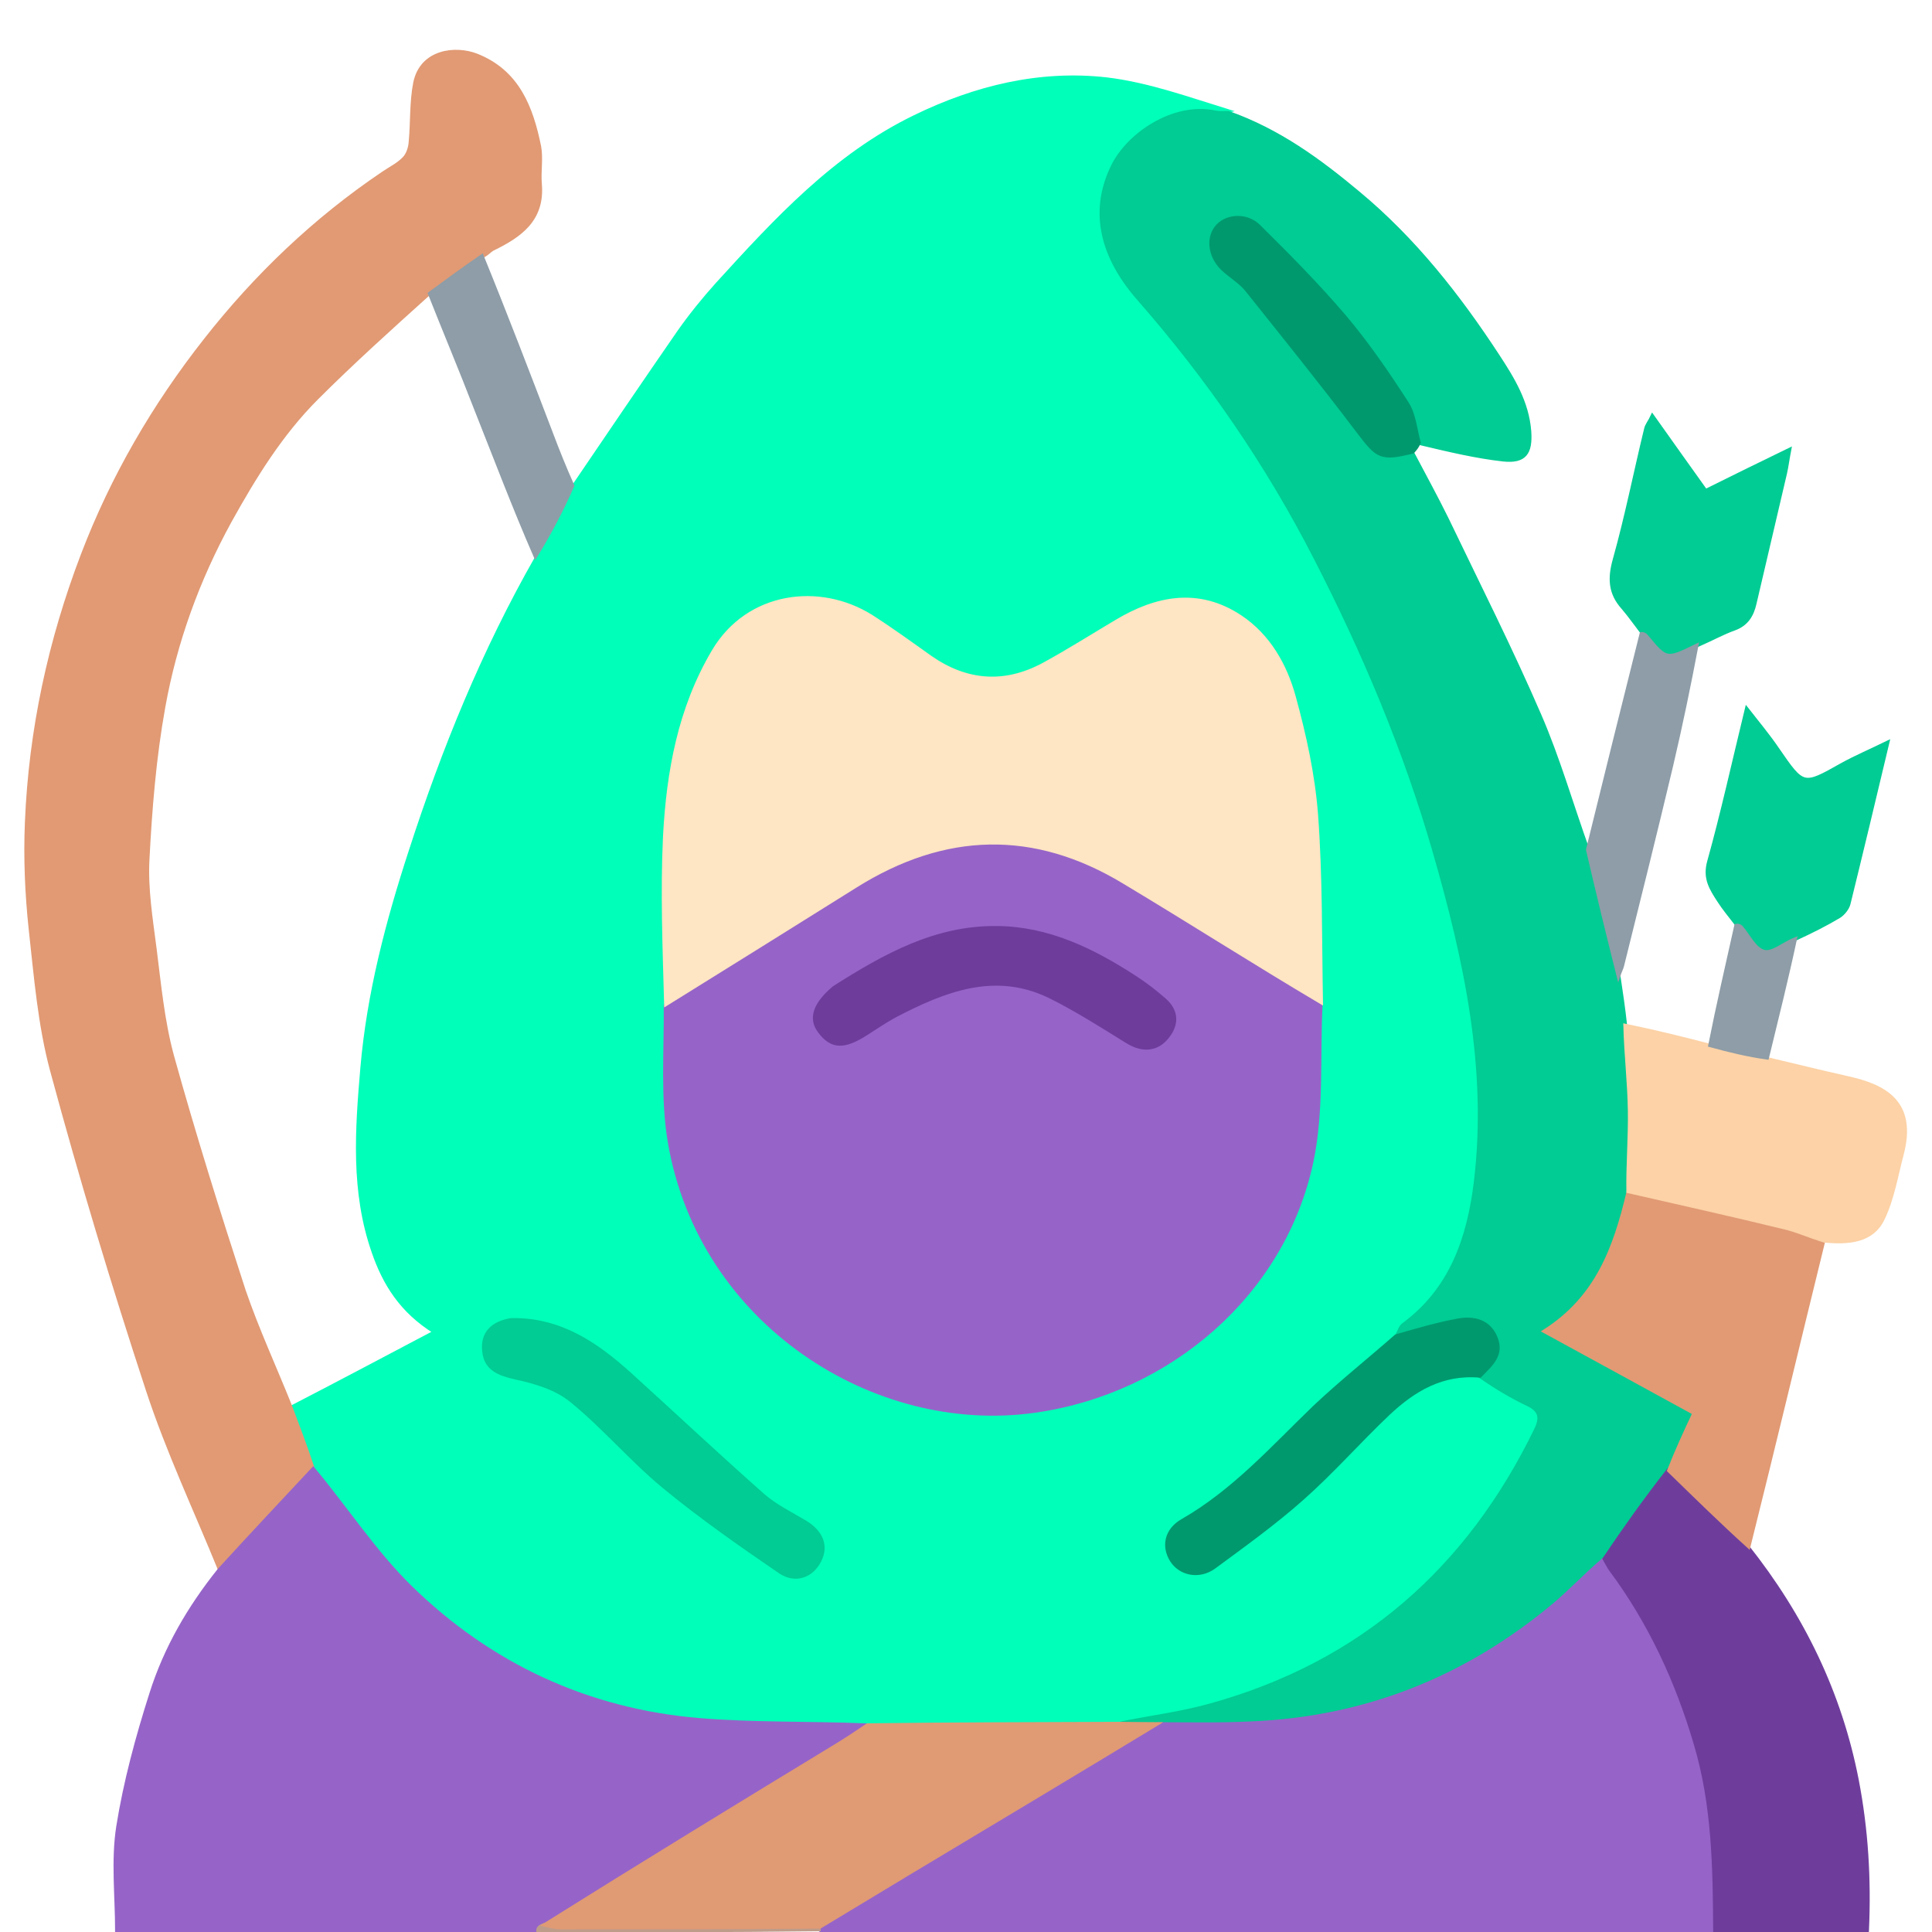 <?xml version="1.0" encoding="utf-8"?>
<!-- Generator: Adobe Illustrator 25.0.1, SVG Export Plug-In . SVG Version: 6.00 Build 0)  -->
<svg version="1.1" id="Layer_1" xmlns="http://www.w3.org/2000/svg" xmlns:xlink="http://www.w3.org/1999/xlink" x="0px" y="0px"
	 viewBox="0 0 512 512" style="enable-background:new 0 0 512 512;" xml:space="preserve">
<style type="text/css">
	.st0{fill:#00FFB9;stroke:#00FFB9;}
	.st1{fill:#00CC93;stroke:#00CC93;}
	.st2{fill:#E19A74;stroke:#E19A74;}
	.st3{fill:#9664C8;stroke:#9664C8;}
	.st4{fill:#6E3D9C;stroke:#6E3D9C;}
	.st5{fill:#FCD2A6;stroke:#FCD2A6;}
	.st6{fill:#8E9DA8;stroke:#8E9DA8;}
	.st7{fill:#00996E;stroke:#00996E;}
	.st8{fill:#8E9DA7;stroke:#8E9DA7;}
	.st9{fill:#BE9C8A;stroke:#BE9C8A;}
	.st10{fill:#FEE5C3;stroke:#FEE5C3;}
	.st11{fill:#E09A74;stroke:#E09A74;}
</style>
<path class="st0" d="M152,128.9c9.3-13.7,18.6-27.4,28-41c3.1-4.4,6.5-8.6,10.1-12.6c15.5-17,31.1-34,52.3-44.3
	c16-7.8,33.1-12,50.8-10c11,1.3,21.7,5.2,32.1,8.4c-1.3,0.3-2.4,0.5-3.3,0.3c-11.2-2.3-23.2,6.1-27.2,14.3
	c-5.3,10.9-3.9,22.8,6.9,35.1c18.3,20.9,34,43.8,46.8,68.6c12.9,25.1,23.7,50.9,31.6,78c8.2,28.5,14.6,57.3,10.9,87.3
	c-1.8,14.9-6.4,28.5-19.2,38c-0.8,0.6-1.1,1.9-1.8,3.1c-7.3,6.4-14.8,12.3-21.6,18.8c-11.1,10.7-21.4,22.3-35,30.1
	c-4.4,2.5-5.2,6.9-2.8,10.6c2.2,3.4,7.2,4.5,11.1,1.7c8-5.8,16.1-11.7,23.5-18.3c7.9-7.1,15-15.1,22.7-22.4
	c6.7-6.3,14.3-10.9,24.3-9.4c4.3,2.5,8.3,4.9,12.5,6.9c3.3,1.6,3.9,3.5,2.3,6.7c-17.9,37.1-46.3,62-86.2,73.1
	c-7.8,2.2-15.8,3.2-24.2,4.8c-22.5,0.1-44.6,0.1-67.1,0.1c-15.1-0.3-29.8,0.1-44.3-1.1c-29.5-2.5-55.3-14.6-76.4-35.1
	c-9.7-9.4-17.2-21-25.8-32c-2.1-5.4-4-10.6-5.6-15.7c12.6-6.5,24.8-13,37.9-19.9c-8.9-5.5-13.4-12.8-16.3-21.2
	c-5.6-16-4.4-32.4-3-48.8c1.7-19.7,6.7-38.7,12.8-57.4c8.7-26.9,19.3-53,33.5-77.9C145.7,141.3,148.9,135.1,152,128.9 M176.1,267
	c0.4,11.9-0.6,24.1,1.4,35.8c8.3,47.8,54.3,77.1,96.7,71.1c35.6-5,66-31,73.4-66.2c2.8-13.4,1.7-27.7,2.4-42.6
	c-0.4-16.5-0.1-33-1.3-49.4c-0.8-10.5-3.1-21-5.9-31.2c-2.3-8.4-6.7-16.2-14.2-21.2c-11-7.4-22.1-5.2-32.8,1.2
	c-6.4,3.8-12.8,7.9-19.3,11.4c-10.3,5.6-20.4,4.9-30.1-1.9c-5.2-3.6-10.3-7.4-15.6-10.8c-13.7-8.6-32.7-6.2-41.8,9.2
	c-8.9,15.2-12,32-12.9,49.1C175.4,236.4,176.1,251.3,176.1,267 M135.1,349.8c-4.6,0.8-7.4,3.6-6.9,8.2c0.5,4.6,4,6,8.4,6.9
	c5.2,1.2,10.8,2.9,14.8,6.1c8.6,7,15.9,15.7,24.4,22.7c9.8,8.1,20.3,15.4,30.8,22.6c4.1,2.8,8.5,1.1,10.5-3c1.9-3.8,0.5-7.4-3.7-10
	c-3.8-2.3-8-4.3-11.3-7.2c-11.9-10.6-23.5-21.5-35.4-32.2C158,356.2,148.5,349.6,135.1,349.8z"/>
<path class="st1" d="M297.1,456.7c7.9-1.6,16-2.6,23.8-4.8c39.9-11.1,68.2-36,86.2-73.1c1.6-3.3,0.9-5.2-2.3-6.7
	c-4.2-2-8.2-4.4-12.3-7.2c2.7-3.2,5.8-5.8,4-10.2c-1.8-4.5-5.7-5.4-9.9-4.7c-5.5,1-10.8,2.6-16.3,3.9c0.5-1,0.8-2.2,1.6-2.8
	c12.8-9.4,17.4-23.1,19.2-38c3.6-30-2.7-58.8-10.9-87.3c-7.8-27.1-18.7-52.9-31.6-78c-12.7-24.8-28.4-47.6-46.8-68.6
	c-10.8-12.3-12.2-24.3-6.9-35.1c4-8.3,16-16.7,27.2-14.3c1,0.2,2,0.1,3.4,0.1c13.3,4.7,24.1,12.6,34.5,21.3
	c14.8,12.3,26.5,27.2,36.9,43.1c4,6.1,7.8,12.3,8.4,20c0.4,5.7-1.2,8.1-6.9,7.5c-7.2-0.8-14.3-2.5-21.9-4.3
	c-1.4-3.9-1.8-7.7-3.6-10.6c-5.2-7.9-10.5-15.8-16.6-23c-7.1-8.3-14.8-16.1-22.6-23.8c-3.2-3.2-8.2-2.8-10.8-0.2
	c-2.7,2.8-2.4,7.8,1,11.2c2.1,2.1,4.9,3.6,6.7,5.9c10,12.4,19.9,24.9,29.5,37.5c5.1,6.7,5.9,7.3,14.1,5.4c3.1,5.9,6.3,11.7,9.2,17.6
	c8.3,17.3,17,34.5,24.6,52.1c4.9,11.3,8.3,23.2,12.7,35.5c3,11.8,5.7,22.9,8.3,34c0.6,4,1.2,8,1.7,12.6c0.4,8.1,1.2,15.5,1.4,23
	c0.1,7-0.5,14.1-0.9,21.5c-3.1,14.6-7.8,27.8-21.8,36.7c13.7,7.5,26.6,14.6,39.7,21.7c-2.4,5.1-4.7,10.1-7.2,15.3
	c-5.7,7.9-11.2,15.5-16.9,23.3c-4.5,4.2-8.4,8.5-12.9,12.2c-23.3,19.5-50.1,30.2-80.6,31.4c-8.1,0.3-16.3,0.1-24.9,0.1
	C303,456.8,300.1,456.7,297.1,456.7z"/>
<path class="st2" d="M77,372.9c1.9,5.1,3.9,10.2,5.8,16c-8.2,9.4-16.4,18.1-24.6,26.9c-6.4-15.7-13.7-31.2-19-47.3
	c-9.2-28-17.7-56.2-25.4-84.7c-3.3-12.2-4.3-25-5.7-37.6c-1-9.4-1.4-18.9-1-28.3c1-24.4,6.1-48,14.8-70.8
	c7.9-20.7,18.9-39.6,32.5-56.9c13.4-17.1,29.1-32.1,47.2-44.3c1.9-1.3,4-2.3,5.5-3.9c1-1,1.6-2.8,1.7-4.3c0.5-5.2,0.2-10.6,1.2-15.7
	c1.7-8.5,10.7-9.5,16.3-7.3c10.9,4.3,14.5,13.8,16.6,24.1c0.6,3.2-0.1,6.7,0.2,10c0.8,9.5-5.4,13.7-12.6,17.2
	c-0.7,0.4-1.2,1.1-2.5,1.8c-5.2,3.4-9.6,6.8-14.5,10.1C103.4,87,93.4,96,83.9,105.5s-16.5,20.9-23,32.6c-8.5,15.5-14.5,32-17.6,49.3
	c-2.4,13.3-3.5,26.9-4.2,40.5c-0.4,7.8,0.9,15.7,1.9,23.5c1.2,9.5,2.1,19.2,4.6,28.4c5.8,20.9,12.3,41.6,19,62.2
	C68.2,352.5,72.9,362.6,77,372.9z"/>
<path class="st3" d="M58.1,416.1c8.3-9.1,16.5-17.8,24.9-26.8c8.6,10.3,16.2,22,25.8,31.4c21.1,20.6,46.9,32.6,76.4,35.1
	c14.5,1.2,29.2,0.8,44.1,1.4c-2.2,1.9-4.7,3.6-7.3,5.1c-26,15.9-52,31.7-78.3,47.7c-0.8,0.6-1.3,1.2-1.7,1.7c-36.7,0-73.5,0-111,0
	c0-9.2-1.1-18.6,0.3-27.6c1.9-11.9,5.1-23.7,8.8-35.3C43.9,436.8,50.1,426.1,58.1,416.1z"/>
<path class="st3" d="M306.8,456.9c8.2,0,16.3,0.2,24.5-0.2c30.5-1.2,57.3-11.9,80.6-31.4c4.4-3.7,8.4-8,13-11.9c0.9,1,1.4,1.9,2,2.7
	c10.5,14,17.6,29.5,22.5,46.3c4.7,16.2,4.9,32.7,4.6,49.3c-1,0-2,0.1-3,0.1c-77.7,0-155.4,0-233.6-0.3c-0.5-0.3-0.4-0.7-0.1-0.9
	c8.1-4.9,15.9-9.6,23.8-14.3C263,483.1,284.9,470,306.8,456.9z"/>
<path class="st4" d="M454.5,511.7c-0.1-16.7-0.3-33.2-5.1-49.4c-4.9-16.7-12.1-32.3-22.5-46.3c-0.6-0.8-1-1.7-1.7-2.9
	c5.3-7.9,10.8-15.6,16.8-23.3c7.4,6.7,14.2,13.3,21,20c14.6,18.4,24.6,38.8,29.1,62c2.5,13,3.3,26,2.7,39.7
	C481.4,511.8,468.2,511.8,454.5,511.7z"/>
<path class="st2" d="M463.4,409.8c-7.2-6.5-14-13.2-21.1-20.1c2-5.1,4.3-10.1,6.7-15.2c-13.1-7.2-26-14.2-39.7-21.7
	c14-8.9,18.7-22.1,22.2-36.7c14,2.8,27.6,5.8,41.1,9.1c3.6,0.9,7.1,2.4,10.6,3.7C476.6,355.7,470.2,382.6,463.4,409.8z"/>
<path class="st5" d="M483.5,328.8c-4-1.2-7.4-2.8-11-3.6c-13.5-3.3-27-6.3-41-9.5c-0.1-7.1,0.5-14.1,0.4-21.2
	c-0.1-7.5-1-14.9-1.2-22.7c7.3,1.5,14.3,3.2,22,5.2c5.5,1.4,10.5,2.5,15.4,3.6c7.2,1.7,14.4,3.5,21.6,5.1
	c9.9,2.2,17.9,6.5,14.3,20.2c-1.5,5.7-2.5,11.8-5,17C496.2,328.9,490,329.4,483.5,328.8z"/>
<path class="st1" d="M435.2,167.6c-1.7-2.2-3.3-4.5-5.1-6.6c-3.4-3.8-3.6-7.7-2.2-12.7c3.2-11.4,5.5-23.1,8.3-34.6
	c0.2-1,1-1.9,1.7-3.4c4.8,6.8,9.4,13.2,14.1,19.8c7.2-3.6,14.2-7,22.2-10.9c-0.5,2.6-0.7,4.3-1.1,6.1c-2.7,11.6-5.4,23.1-8.1,34.6
	c-0.7,3.1-2.1,5.5-5.4,6.7c-3.1,1.1-5.9,2.7-9.6,4.3c-8.4,4-8.4,4-13.7-2.4C436,168.2,435.6,167.9,435.2,167.6z"/>
<path class="st1" d="M460.2,244.9c-1.6-2.1-3.3-4.1-4.7-6.3c-2-3.1-3.8-5.8-2.6-10.2c3.6-12.9,6.5-26.1,10-40.5
	c3.2,4.1,5.8,7.2,8.1,10.6c6.9,10,6.8,10,17.1,4.2c3.6-2,7.4-3.6,12.1-5.9c-3.6,15.1-6.9,28.9-10.3,42.7c-0.3,1.2-1.4,2.6-2.5,3.3
	c-3.5,2.1-7.1,3.9-11.4,5.9c-3.4,1.3-6.4,4-8.6,3.4c-2.4-0.6-4.1-4.2-6.1-6.5C461.1,245.4,460.6,245.2,460.2,244.9z"/>
<path class="st6" d="M113.9,77.8c4.5-3.3,9-6.6,13.8-9.9c6.4,15.7,12.4,31.4,18.4,47.1c1.7,4.5,3.5,9,5.6,13.7
	c-2.8,6.4-6,12.5-9.8,18.7c-5.7-13.1-10.7-26.3-15.9-39.4C122.1,97.9,117.9,87.9,113.9,77.8z"/>
<path class="st6" d="M435,168c0.5-0.1,0.9,0.2,1.3,0.6c5.3,6.4,5.3,6.4,13.3,2.5c-2,10.5-4.2,21.2-6.7,31.8
	c-4.2,17.7-8.6,35.3-13,53c-0.2,0.8-0.6,1.5-1,2.7c-2.7-10.7-5.4-21.8-8.1-33.4C425.5,206,430.2,187.2,435,168z"/>
<path class="st7" d="M374.4,119.7c-8.5,2.1-9.3,1.4-14.4-5.3c-9.6-12.7-19.6-25.1-29.5-37.5c-1.8-2.3-4.6-3.8-6.7-5.9
	c-3.4-3.5-3.7-8.4-1-11.2c2.5-2.6,7.6-3,10.8,0.2c7.8,7.7,15.5,15.5,22.6,23.8c6.1,7.2,11.5,15.1,16.6,23c1.9,2.9,2.2,6.7,3.2,10.5
	C375.6,118.3,375.1,118.9,374.4,119.7z"/>
<path class="st8" d="M460.1,245.3c0.5-0.1,1,0.1,1.3,0.4c2,2.3,3.6,5.9,6.1,6.5c2.2,0.6,5.2-2.1,8.2-3.3
	c-2.2,10.3-4.8,20.7-7.4,31.4c-5-0.7-10-1.9-15.1-3.3C455.3,266.4,457.7,256.1,460.1,245.3z"/>
<path class="st9" d="M217,510.7c0,0,0,0.4,0,0.6c-24.7,0.3-49.3,0.3-74.4,0.3c0-0.6,0.5-1.1,1.6-1.5c1.9,0.3,3.2,0.6,4.5,0.6
	C171.4,510.8,194.2,510.8,217,510.7z"/>
<path class="st3" d="M350,266.1c-0.7,13.9,0.4,28.2-2.4,41.6c-7.4,35.2-37.8,61.2-73.4,66.2c-42.4,6-88.5-23.3-96.7-71.1
	c-2-11.7-1-23.8-1.1-36.3c17-10.9,33.7-21.3,50.3-31.7c23.6-14.8,47.4-15.4,71.3-1C315.4,244.3,332.7,255.3,350,266.1 M220.7,262
	c-4.9,4.2-6,8-3.5,11.5c3.2,4.3,6.5,4.5,12.5,0.5c2.5-1.6,5-3.4,7.6-4.7c13-6.8,26.3-12.2,40.8-5.1c7.1,3.5,13.9,7.8,20.6,12
	c4,2.4,7.8,2.3,10.7-1.3c2.6-3.3,2.4-6.9-0.8-9.7c-2.5-2.2-5.2-4.2-7.9-6c-11.1-7.3-22.9-13-36.5-13.1
	C248,245.7,234.5,253.2,220.7,262z"/>
<path class="st10" d="M350.1,265.6c-17.4-10.3-34.6-21.3-52.1-31.8c-23.9-14.5-47.7-13.8-71.3,1c-16.6,10.4-33.3,20.8-50.2,31.3
	c-0.4-14.7-1-29.6-0.3-44.4c0.9-17.1,3.9-33.9,12.9-49.1c9.1-15.4,28.1-17.8,41.8-9.2c5.3,3.4,10.4,7.1,15.6,10.8
	c9.6,6.7,19.7,7.5,30.1,1.9c6.6-3.6,12.9-7.6,19.3-11.4c10.7-6.4,21.8-8.5,32.8-1.2c7.5,5,11.9,12.8,14.2,21.2
	c2.8,10.2,5.1,20.7,5.9,31.2C350,232.1,349.8,248.6,350.1,265.6z"/>
<path class="st11" d="M217.3,510.6c-23.1,0.2-45.9,0.2-68.7,0.2c-1.3,0-2.6-0.3-4.2-0.7c25.7-16.1,51.7-32,77.7-47.8
	c2.6-1.6,5-3.2,7.8-5.1c22.2-0.3,44.3-0.3,66.8-0.4c3.4,0,6.4,0.1,9.8,0.1C284.9,470,263,483.1,241,496.3
	C233.2,501,225.4,505.7,217.3,510.6z"/>
<path class="st1" d="M135.5,349.8c13-0.2,22.5,6.4,31.3,14.3c11.8,10.7,23.4,21.6,35.4,32.2c3.3,2.9,7.5,4.9,11.3,7.2
	c4.2,2.6,5.6,6.2,3.7,10c-2,4.1-6.4,5.8-10.5,3c-10.5-7.2-21-14.5-30.8-22.6c-8.6-7.1-15.8-15.7-24.4-22.7c-4-3.3-9.6-5-14.8-6.1
	c-4.4-1-7.9-2.3-8.4-6.9C127.7,353.4,130.5,350.6,135.5,349.8z"/>
<path class="st7" d="M370,354.1c5.6-1.6,11-3.2,16.5-4.2c4.1-0.7,8.1,0.2,9.9,4.7s-1.3,7-4.2,10c-10-0.9-17.6,3.7-24.3,10
	c-7.7,7.3-14.8,15.4-22.7,22.4c-7.4,6.6-15.5,12.4-23.5,18.3c-3.9,2.8-8.8,1.8-11.1-1.7c-2.4-3.7-1.6-8.1,2.8-10.6
	c13.6-7.8,23.9-19.4,35-30.1C355.3,366.4,362.7,360.5,370,354.1z"/>
<path class="st4" d="M221,261.8c13.5-8.6,27-16.1,43.2-15.9c13.6,0.1,25.4,5.9,36.5,13.1c2.8,1.8,5.4,3.8,7.9,6
	c3.3,2.9,3.4,6.4,0.8,9.7c-2.8,3.6-6.7,3.8-10.7,1.3c-6.8-4.2-13.5-8.5-20.6-12c-14.5-7-27.9-1.6-40.8,5.1c-2.6,1.4-5.1,3.1-7.6,4.7
	c-6,3.9-9.3,3.8-12.5-0.5C214.7,270,215.8,266.2,221,261.8z"/>
</svg>
